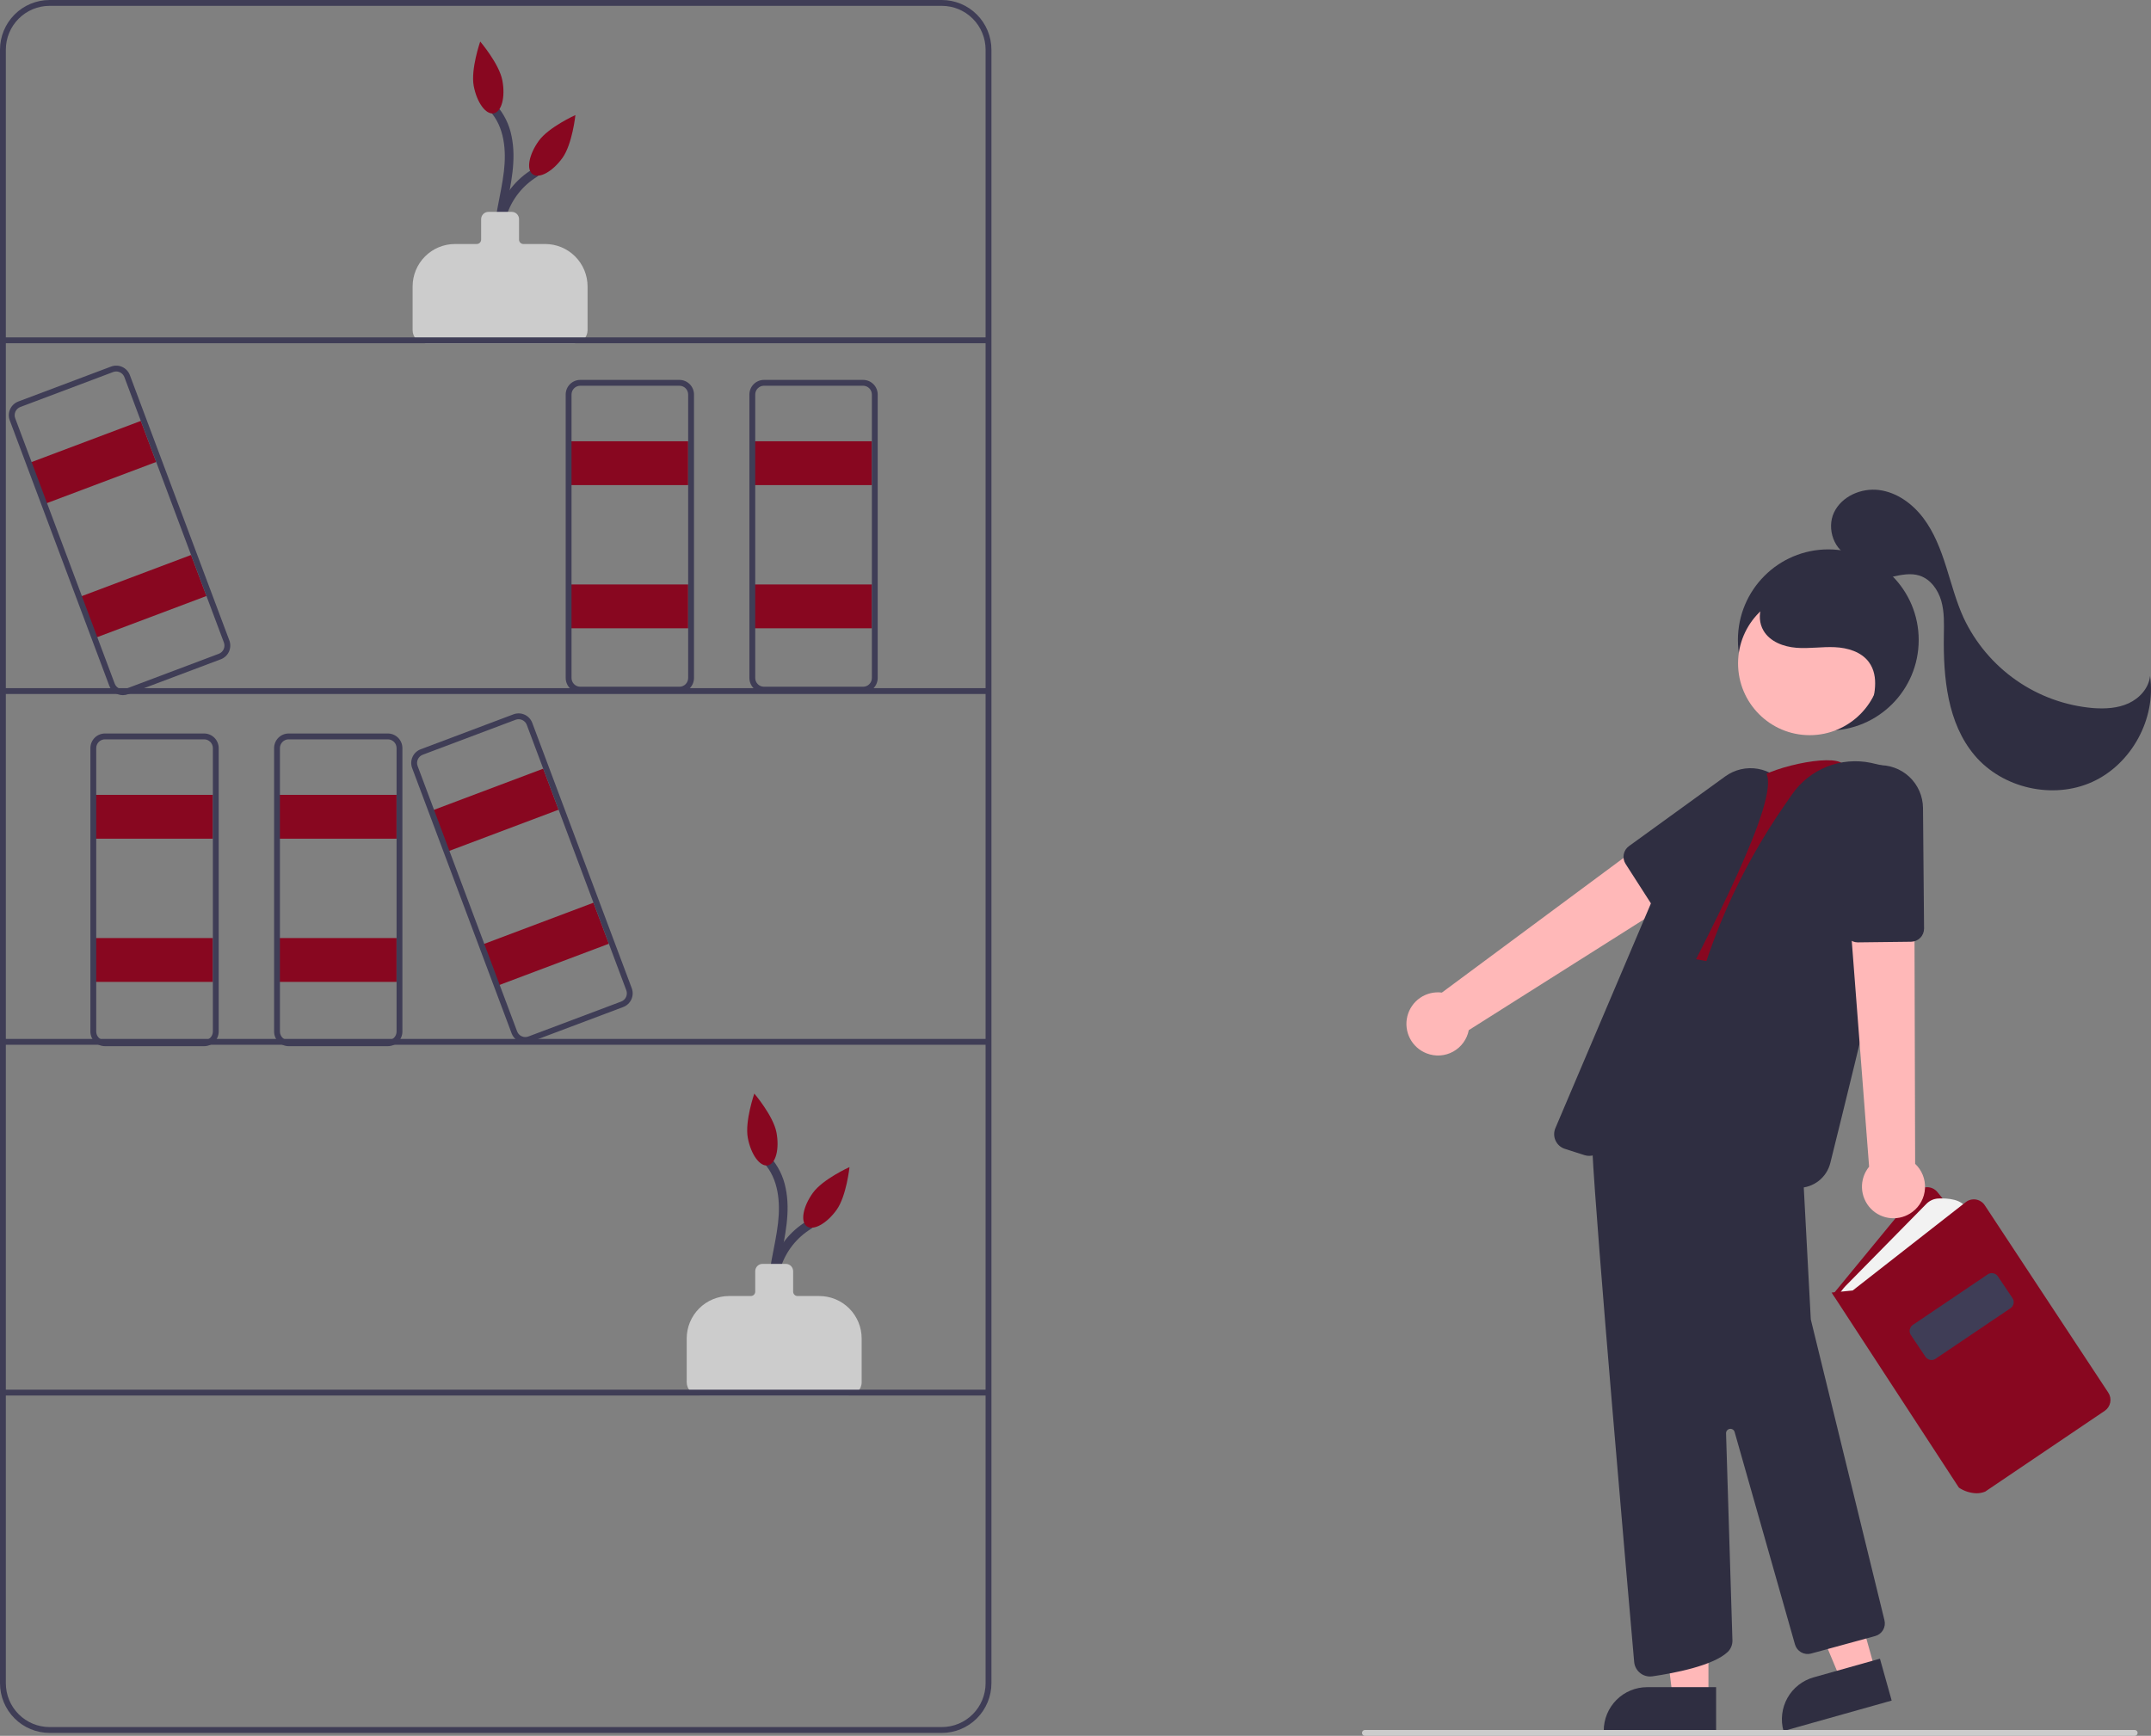 <svg width="337" height="272" viewBox="0 0 337 272" fill="none" xmlns="http://www.w3.org/2000/svg">
<rect x="0" y="0" width="337" height="272" fill="#808080" stroke="none"/>
<g clip-path="url(#clip0_9_262)">
<path d="M122.63 206.323C121.609 203.872 121.497 201.137 122.314 198.61C123.13 196.084 124.821 193.933 127.081 192.547C127.833 192.088 127.145 190.9 126.389 191.361C123.797 192.912 121.862 195.362 120.951 198.248C120.04 201.133 120.216 204.253 121.446 207.017C121.792 207.827 122.973 207.128 122.63 206.323Z" fill="#3F3D56"/>
<path d="M123.022 208.171C121.173 204.888 121.608 200.96 122.273 197.41C122.967 193.705 123.877 189.942 123.09 186.174C122.733 184.344 121.888 182.645 120.644 181.259C120.046 180.607 119.078 181.58 119.675 182.23C122 184.761 122.27 188.432 121.892 191.693C121.448 195.539 120.187 199.286 120.344 203.194C120.385 205.177 120.897 207.12 121.838 208.864C121.933 209.015 122.083 209.123 122.256 209.165C122.428 209.207 122.611 209.181 122.764 209.091C122.918 209.001 123.03 208.855 123.079 208.683C123.127 208.511 123.106 208.328 123.022 208.171Z" fill="#3F3D56"/>
<path d="M132.942 218.653H109.643C109.098 218.653 108.576 218.435 108.19 218.049C107.805 217.663 107.588 217.139 107.587 216.593V209.733C107.589 207.97 108.289 206.28 109.532 205.034C110.776 203.787 112.462 203.086 114.221 203.084H117.638C117.82 203.084 117.994 203.012 118.122 202.883C118.251 202.754 118.323 202.579 118.323 202.397V199.192C118.324 198.888 118.444 198.597 118.658 198.383C118.872 198.168 119.163 198.047 119.465 198.047H123.12C123.423 198.047 123.713 198.168 123.927 198.383C124.142 198.597 124.262 198.888 124.262 199.192V202.397C124.263 202.579 124.335 202.754 124.463 202.883C124.592 203.012 124.766 203.084 124.948 203.084H128.365C130.124 203.086 131.81 203.787 133.053 205.034C134.297 206.28 134.996 207.97 134.998 209.733V216.593C134.998 217.139 134.781 217.663 134.395 218.049C134.01 218.435 133.487 218.653 132.942 218.653Z" fill="#CCCCCC"/>
<path d="M121.651 177.459C122.141 180.069 121.534 182.374 120.294 182.608C119.055 182.842 117.652 180.917 117.161 178.307C116.671 175.697 118.179 171.358 118.179 171.358C118.179 171.358 121.16 174.85 121.651 177.459Z" fill="#880720"/>
<path d="M131.059 189.6C129.506 191.751 127.418 192.893 126.396 192.152C125.374 191.41 125.805 189.066 127.358 186.915C128.912 184.764 133.093 182.879 133.093 182.879C133.093 182.879 132.613 187.449 131.059 189.6Z" fill="#880720"/>
<path d="M79.686 41.475C78.666 39.024 78.554 36.288 79.37 33.762C80.186 31.235 81.877 29.085 84.137 27.698C84.89 27.24 84.202 26.051 83.445 26.512C80.853 28.064 78.918 30.514 78.008 33.399C77.097 36.285 77.273 39.404 78.503 42.168C78.848 42.979 80.029 42.28 79.686 41.475Z" fill="#3F3D56"/>
<path d="M80.078 43.322C78.23 40.04 78.665 36.112 79.329 32.562C80.024 28.856 80.933 25.094 80.146 21.325C79.789 19.495 78.944 17.797 77.701 16.41C77.102 15.758 76.135 16.732 76.732 17.381C79.056 19.912 79.326 23.584 78.949 26.845C78.504 30.69 77.244 34.438 77.4 38.346C77.441 40.328 77.953 42.272 78.895 44.016C78.99 44.166 79.139 44.274 79.312 44.317C79.485 44.359 79.667 44.332 79.821 44.242C79.974 44.152 80.087 44.006 80.135 43.834C80.183 43.663 80.163 43.479 80.078 43.322Z" fill="#3F3D56"/>
<path d="M89.999 53.805H66.7C66.155 53.804 65.632 53.587 65.247 53.2C64.861 52.814 64.644 52.29 64.644 51.744V44.884C64.646 43.122 65.345 41.432 66.589 40.185C67.832 38.939 69.518 38.238 71.277 38.236H74.694C74.876 38.235 75.05 38.163 75.179 38.034C75.307 37.906 75.379 37.731 75.38 37.549V34.343C75.38 34.04 75.501 33.749 75.715 33.534C75.929 33.32 76.219 33.199 76.522 33.199H80.177C80.479 33.199 80.77 33.32 80.984 33.534C81.198 33.749 81.318 34.04 81.319 34.343V37.549C81.319 37.731 81.391 37.906 81.52 38.034C81.648 38.163 81.822 38.235 82.004 38.236H85.421C87.18 38.238 88.866 38.939 90.109 40.185C91.353 41.432 92.053 43.122 92.055 44.884V51.744C92.054 52.29 91.837 52.814 91.452 53.2C91.066 53.587 90.544 53.804 89.999 53.805Z" fill="#CCCCCC"/>
<path d="M78.707 12.611C79.198 15.22 78.59 17.526 77.351 17.76C76.111 17.994 74.708 16.068 74.218 13.459C73.727 10.849 75.236 6.51 75.236 6.51C75.236 6.51 78.217 10.001 78.707 12.611Z" fill="#880720"/>
<path d="M88.115 24.751C86.562 26.902 84.474 28.045 83.452 27.303C82.43 26.562 82.861 24.217 84.415 22.066C85.968 19.915 90.15 18.03 90.15 18.03C90.15 18.03 89.669 22.6 88.115 24.751Z" fill="#880720"/>
<path d="M33.35 124.552H14.619V131.421H33.35V124.552Z" fill="#880720"/>
<path d="M33.35 146.99H14.619V153.859H33.35V146.99Z" fill="#880720"/>
<path d="M147.561 271.542H7.766C5.707 271.54 3.733 270.719 2.277 269.26C0.821 267.8 0.002 265.821 0 263.758V7.785C0.002 5.721 0.821 3.742 2.277 2.283C3.733 0.823 5.707 0.002 7.766 0H147.561C149.62 0.002 151.595 0.823 153.051 2.283C154.507 3.742 155.326 5.721 155.328 7.785V263.758C155.326 265.821 154.507 267.8 153.051 269.26C151.595 270.719 149.62 271.54 147.561 271.542ZM7.766 0.916C5.95 0.918 4.208 1.642 2.923 2.93C1.638 4.218 0.916 5.963 0.914 7.785V263.758C0.916 265.579 1.638 267.325 2.923 268.612C4.208 269.9 5.95 270.624 7.766 270.626H147.561C149.378 270.624 151.12 269.9 152.405 268.612C153.689 267.325 154.412 265.579 154.414 263.758V7.785C154.412 5.963 153.689 4.218 152.405 2.93C151.12 1.642 149.378 0.918 147.561 0.916H7.766Z" fill="#3F3D56"/>
<path d="M154.871 52.867H0.457V53.783H154.871V52.867Z" fill="#3F3D56"/>
<path d="M154.871 107.831H0.457V108.747H154.871V107.831Z" fill="#3F3D56"/>
<path d="M154.871 162.795H0.457V163.711H154.871V162.795Z" fill="#3F3D56"/>
<path d="M154.871 217.759H0.457V218.675H154.871V217.759Z" fill="#3F3D56"/>
<path d="M31.979 163.933H16.447C15.841 163.932 15.26 163.691 14.832 163.261C14.404 162.832 14.163 162.25 14.162 161.643V117.226C14.163 116.619 14.404 116.037 14.832 115.607C15.26 115.178 15.841 114.937 16.447 114.936H31.979C32.585 114.937 33.166 115.178 33.594 115.607C34.022 116.037 34.263 116.619 34.264 117.226V161.643C34.263 162.25 34.022 162.832 33.594 163.261C33.166 163.691 32.585 163.932 31.979 163.933ZM16.447 115.852C16.083 115.852 15.735 115.997 15.478 116.255C15.221 116.512 15.076 116.861 15.076 117.226V161.643C15.076 162.007 15.221 162.356 15.478 162.614C15.735 162.872 16.083 163.016 16.447 163.017H31.979C32.343 163.016 32.691 162.872 32.948 162.614C33.205 162.356 33.349 162.007 33.35 161.643V117.226C33.349 116.861 33.205 116.512 32.948 116.255C32.691 115.997 32.343 115.852 31.979 115.852H16.447Z" fill="#3F3D56"/>
<path d="M62.131 124.552H43.4V131.421H62.131V124.552Z" fill="#880720"/>
<path d="M62.131 146.99H43.4V153.859H62.131V146.99Z" fill="#880720"/>
<path d="M60.761 163.933H45.228C44.622 163.932 44.042 163.691 43.613 163.261C43.185 162.832 42.944 162.25 42.944 161.643V117.226C42.944 116.619 43.185 116.037 43.613 115.607C44.042 115.178 44.622 114.937 45.228 114.936H60.761C61.366 114.937 61.947 115.178 62.375 115.607C62.803 116.037 63.044 116.619 63.045 117.226V161.643C63.044 162.25 62.803 162.832 62.375 163.261C61.947 163.691 61.366 163.932 60.761 163.933ZM45.228 115.852C44.864 115.852 44.516 115.997 44.259 116.255C44.002 116.512 43.858 116.861 43.857 117.226V161.643C43.858 162.007 44.002 162.356 44.259 162.614C44.516 162.872 44.864 163.016 45.228 163.017H60.761C61.124 163.016 61.472 162.872 61.729 162.614C61.986 162.356 62.131 162.007 62.131 161.643V117.226C62.131 116.861 61.986 116.512 61.729 116.255C61.472 115.997 61.124 115.852 60.761 115.852H45.228Z" fill="#3F3D56"/>
<path d="M107.816 69.145H89.085V76.013H107.816V69.145Z" fill="#880720"/>
<path d="M107.816 91.582H89.085V98.451H107.816V91.582Z" fill="#880720"/>
<path d="M106.445 108.525H90.912C90.307 108.524 89.726 108.283 89.298 107.854C88.87 107.425 88.629 106.843 88.628 106.236V61.818C88.629 61.211 88.87 60.629 89.298 60.2C89.726 59.771 90.307 59.529 90.912 59.529H106.445C107.051 59.529 107.631 59.771 108.06 60.2C108.488 60.629 108.729 61.211 108.729 61.818V106.236C108.729 106.843 108.488 107.425 108.06 107.854C107.631 108.283 107.051 108.525 106.445 108.525ZM90.912 60.444C90.549 60.445 90.201 60.59 89.944 60.847C89.687 61.105 89.542 61.454 89.542 61.818V106.236C89.542 106.6 89.687 106.949 89.944 107.207C90.201 107.464 90.549 107.609 90.912 107.609H106.445C106.809 107.609 107.157 107.464 107.414 107.207C107.671 106.949 107.815 106.6 107.816 106.236V61.818C107.815 61.454 107.671 61.105 107.414 60.847C107.157 60.59 106.809 60.445 106.445 60.444H90.912Z" fill="#3F3D56"/>
<path d="M136.597 69.145H117.866V76.013H136.597V69.145Z" fill="#880720"/>
<path d="M136.597 91.582H117.866V98.451H136.597V91.582Z" fill="#880720"/>
<path d="M135.227 108.525H119.694C119.088 108.525 118.508 108.283 118.079 107.854C117.651 107.425 117.41 106.843 117.41 106.236V61.818C117.41 61.211 117.651 60.629 118.079 60.2C118.508 59.771 119.088 59.529 119.694 59.529H135.227C135.832 59.529 136.413 59.771 136.841 60.2C137.269 60.629 137.51 61.211 137.511 61.818V106.236C137.51 106.843 137.269 107.425 136.841 107.854C136.413 108.283 135.832 108.525 135.227 108.525ZM119.694 60.444C119.331 60.445 118.982 60.59 118.725 60.847C118.468 61.105 118.324 61.454 118.323 61.818V106.236C118.324 106.6 118.468 106.949 118.725 107.207C118.982 107.464 119.331 107.609 119.694 107.609H135.227C135.59 107.609 135.938 107.464 136.195 107.207C136.452 106.949 136.597 106.6 136.597 106.236V61.818C136.597 61.454 136.452 61.105 136.195 60.847C135.938 60.59 135.59 60.445 135.227 60.444H119.694Z" fill="#3F3D56"/>
<path d="M85.106 120.45L67.572 127.054L69.983 133.484L87.516 126.88L85.106 120.45Z" fill="#880720"/>
<path d="M92.98 141.454L75.446 148.058L77.857 154.488L95.39 147.884L92.98 141.454Z" fill="#880720"/>
<path d="M82.298 163.421C81.834 163.42 81.38 163.278 80.999 163.012C80.617 162.747 80.325 162.371 80.161 161.936L64.573 120.357C64.361 119.788 64.382 119.159 64.633 118.606C64.883 118.053 65.341 117.622 65.908 117.408L80.448 111.932C80.729 111.826 81.028 111.777 81.328 111.787C81.628 111.797 81.922 111.866 82.196 111.99C82.469 112.114 82.715 112.291 82.92 112.511C83.125 112.73 83.285 112.988 83.39 113.27L98.978 154.849C99.19 155.417 99.169 156.047 98.919 156.599C98.668 157.152 98.21 157.583 97.643 157.797L83.103 163.273C82.846 163.371 82.573 163.421 82.298 163.421ZM81.253 112.701C81.088 112.701 80.924 112.731 80.77 112.789L66.23 118.265C65.89 118.394 65.614 118.652 65.464 118.984C65.314 119.316 65.301 119.694 65.429 120.035L81.016 161.614C81.08 161.782 81.176 161.937 81.299 162.069C81.421 162.201 81.569 162.307 81.733 162.381C81.897 162.456 82.074 162.497 82.254 162.503C82.434 162.509 82.613 162.48 82.781 162.416L97.322 156.94C97.662 156.811 97.937 156.553 98.087 156.221C98.237 155.889 98.25 155.512 98.122 155.171L82.535 113.592C82.436 113.33 82.261 113.105 82.032 112.946C81.803 112.787 81.531 112.701 81.253 112.701Z" fill="#3F3D56"/>
<path d="M22.061 65.959L4.527 72.562L6.938 78.992L24.471 72.388L22.061 65.959Z" fill="#880720"/>
<path d="M29.935 86.962L12.402 93.566L14.812 99.996L32.346 93.392L29.935 86.962Z" fill="#880720"/>
<path d="M19.253 108.93C18.789 108.929 18.335 108.786 17.954 108.521C17.572 108.255 17.28 107.88 17.116 107.444L1.528 65.865C1.316 65.297 1.337 64.667 1.588 64.114C1.838 63.562 2.297 63.131 2.863 62.917L17.403 57.44C17.684 57.335 17.983 57.285 18.283 57.295C18.583 57.305 18.878 57.374 19.151 57.498C19.424 57.623 19.67 57.8 19.875 58.019C20.08 58.239 20.24 58.497 20.345 58.778L35.933 100.357C36.145 100.926 36.124 101.555 35.874 102.108C35.623 102.661 35.165 103.091 34.598 103.306L20.058 108.782C19.801 108.879 19.528 108.929 19.253 108.93ZM18.208 58.209C18.043 58.209 17.879 58.239 17.725 58.298L3.185 63.774C2.845 63.903 2.569 64.161 2.419 64.493C2.269 64.824 2.256 65.202 2.384 65.543L17.971 107.122C18.035 107.291 18.131 107.446 18.254 107.577C18.377 107.709 18.524 107.815 18.688 107.89C18.852 107.964 19.029 108.006 19.209 108.012C19.389 108.018 19.568 107.988 19.736 107.925L34.277 102.448C34.617 102.32 34.892 102.061 35.042 101.73C35.192 101.398 35.205 101.02 35.078 100.679L19.49 59.1C19.392 58.839 19.216 58.614 18.987 58.454C18.758 58.295 18.486 58.21 18.208 58.209Z" fill="#3F3D56"/>
<path d="M286.443 114.478C294.264 114.478 300.605 108.123 300.605 100.283C300.605 92.443 294.264 86.088 286.443 86.088C278.621 86.088 272.281 92.443 272.281 100.283C272.281 108.123 278.621 114.478 286.443 114.478Z" fill="#2F2E41"/>
<path d="M223.526 165.064C224.195 165.324 224.913 165.434 225.629 165.385C226.345 165.337 227.041 165.132 227.669 164.785C228.298 164.437 228.842 163.956 229.265 163.375C229.688 162.794 229.978 162.127 230.116 161.421L269.056 136.795L261.968 128.797L225.903 155.535C224.705 155.382 223.492 155.674 222.495 156.357C221.498 157.04 220.785 158.067 220.492 159.241C220.199 160.416 220.346 161.657 220.905 162.731C221.464 163.804 222.397 164.634 223.526 165.064Z" fill="#FFB8B8"/>
<path d="M260.926 143.342C260.581 143.343 260.242 143.257 259.939 143.092C259.637 142.926 259.38 142.688 259.193 142.397L254.684 135.373C254.399 134.93 254.295 134.394 254.393 133.876C254.49 133.358 254.782 132.897 255.208 132.588L270.298 121.657C271.03 121.126 271.861 120.748 272.742 120.545C273.622 120.342 274.534 120.318 275.424 120.475C276.314 120.632 277.163 120.965 277.922 121.457C278.681 121.948 279.334 122.587 279.842 123.336C280.35 124.085 280.703 124.928 280.881 125.816C281.058 126.704 281.056 127.618 280.874 128.506C280.693 129.393 280.336 130.234 279.824 130.981C279.312 131.727 278.656 132.363 277.895 132.851L262.029 143.019C261.7 143.23 261.317 143.343 260.926 143.342Z" fill="#2F2E41"/>
<path d="M267.664 265.978L262.063 265.978L259.398 244.324L267.665 244.325L267.664 265.978Z" fill="#FFB8B8"/>
<path d="M258.062 264.374H268.864V271.191H251.261C251.261 270.296 251.437 269.409 251.779 268.582C252.121 267.755 252.622 267.004 253.253 266.371C253.885 265.738 254.634 265.236 255.46 264.893C256.285 264.55 257.169 264.374 258.062 264.374Z" fill="#2F2E41"/>
<path d="M293.811 261.781L288.418 263.299L280.013 243.173L287.972 240.933L293.811 261.781Z" fill="#FFB8B8"/>
<path d="M284.134 262.838L294.534 259.912L296.372 266.475L279.424 271.244C279.183 270.382 279.113 269.481 279.219 268.592C279.325 267.703 279.605 266.844 280.042 266.063C280.48 265.283 281.066 264.596 281.768 264.043C282.47 263.489 283.274 263.08 284.134 262.838Z" fill="#2F2E41"/>
<path d="M308.901 228.55L287.157 202.829L300.352 186.782C300.545 186.546 300.788 186.357 301.064 186.227C301.339 186.098 301.64 186.031 301.944 186.032C302.248 186.033 302.548 186.101 302.823 186.233C303.098 186.364 303.34 186.555 303.532 186.791L323.497 211.351L308.901 228.55Z" fill="#880720"/>
<path d="M288.035 203.02C288.355 202.442 288.753 201.91 289.216 201.439L301.81 188.641C302.304 188.137 302.968 187.838 303.672 187.803C305.111 187.735 307.471 187.881 308.129 189.464L291.126 203.407L288.035 203.02Z" fill="#F2F2F2"/>
<path d="M309.657 233.993C308.687 233.964 307.745 233.665 306.935 233.129L306.875 233.067L286.96 202.538L290.265 202.218L307.975 188.372C308.199 188.197 308.456 188.07 308.731 188C309.006 187.93 309.292 187.917 309.572 187.963C309.852 188.009 310.119 188.112 310.357 188.267C310.595 188.421 310.799 188.623 310.955 188.86L330.314 218.23C330.612 218.683 330.719 219.236 330.613 219.768C330.507 220.3 330.197 220.769 329.749 221.074L311.015 233.735C310.583 233.908 310.122 233.995 309.657 233.993Z" fill="#880720"/>
<path d="M302.614 213.11C302.426 213.11 302.242 213.064 302.076 212.976C301.911 212.888 301.769 212.76 301.665 212.605L299.377 209.198C299.208 208.946 299.146 208.638 299.204 208.34C299.262 208.042 299.435 207.779 299.686 207.609L311.423 199.689C311.675 199.52 311.983 199.458 312.28 199.516C312.577 199.574 312.839 199.748 313.009 200L315.296 203.406C315.465 203.658 315.527 203.967 315.469 204.264C315.411 204.562 315.238 204.825 314.987 204.995L303.25 212.915C303.062 213.042 302.84 213.11 302.614 213.11Z" fill="#3F3D56"/>
<path d="M258.512 262.703C257.887 262.701 257.286 262.465 256.826 262.041C256.367 261.617 256.082 261.036 256.027 260.412C255.031 249.063 250.031 191.863 249.482 180.311C248.872 167.476 259.529 147.171 259.637 146.968L259.71 146.828L264.978 147.488V148.102L269.991 148.693L279.694 149.634L282.472 183.666L283.7 206.746L295.24 253.885C295.37 254.407 295.291 254.959 295.019 255.423C294.746 255.887 294.303 256.225 293.784 256.364L283.741 259.109C283.219 259.249 282.663 259.179 282.192 258.913C281.721 258.647 281.373 258.206 281.223 257.685L271.767 224.392C271.721 224.231 271.618 224.092 271.478 224.002C271.337 223.911 271.168 223.876 271.003 223.901C270.838 223.927 270.688 224.012 270.581 224.141C270.474 224.27 270.418 224.434 270.423 224.601L271.423 257.065C271.428 257.398 271.365 257.729 271.238 258.037C271.111 258.345 270.923 258.624 270.684 258.856C268.382 261.023 262.3 262.18 258.879 262.677C258.757 262.695 258.635 262.704 258.512 262.703Z" fill="#2F2E41"/>
<path d="M288.69 119.695C287.096 118.03 276.596 120.318 274.264 122.771L258.304 148.921L284.7 153.843L290.531 120.618L288.69 119.695Z" fill="#880720"/>
<path d="M281.771 186.132C281.203 186.132 280.638 186.038 280.1 185.853C278.567 185.326 276.687 184.774 274.514 184.214C264.996 181.761 261.636 173.907 264.527 160.869L264.6 160.539C267.314 148.172 272.43 136.461 279.656 126.075L280.775 124.463C282.126 122.519 284.018 121.015 286.214 120.14C288.411 119.264 290.816 119.055 293.13 119.538C297.413 120.423 299.712 121.706 299.965 123.352C300.461 126.58 290.895 165.603 286.759 182.231C286.482 183.346 285.84 184.336 284.936 185.043C284.032 185.75 282.918 186.134 281.771 186.132Z" fill="#2F2E41"/>
<path d="M248.983 181.122C248.734 181.122 248.487 181.084 248.25 181.008L245.165 180.019C244.846 179.916 244.552 179.748 244.301 179.526C244.051 179.303 243.85 179.03 243.71 178.725C243.571 178.42 243.497 178.089 243.492 177.753C243.488 177.417 243.553 177.085 243.684 176.776L260.054 138.264C263.19 130.917 268.674 124.824 275.643 120.942C275.744 120.886 275.856 120.852 275.97 120.841C276.085 120.831 276.201 120.844 276.311 120.88C276.411 120.912 276.504 120.965 276.583 121.035C276.663 121.105 276.726 121.191 276.77 121.288C278.695 125.533 268.217 145.623 259.797 161.765C255.486 170.031 251.762 177.17 251.338 179.205C251.225 179.747 250.929 180.234 250.5 180.583C250.071 180.932 249.536 181.123 248.983 181.122Z" fill="#2F2E41"/>
<path d="M299.627 189.898C300.202 189.468 300.676 188.917 301.015 188.283C301.355 187.649 301.551 186.949 301.591 186.231C301.632 185.513 301.514 184.795 301.247 184.127C300.981 183.46 300.571 182.859 300.048 182.367L299.918 136.217L289.392 137.987L292.835 182.817C292.069 183.753 291.672 184.939 291.719 186.149C291.767 187.358 292.256 188.509 293.093 189.382C293.93 190.254 295.058 190.789 296.262 190.884C297.466 190.979 298.663 190.628 299.627 189.898Z" fill="#FFB8B8"/>
<path d="M291.056 147.666C290.535 147.666 290.033 147.467 289.652 147.11C289.271 146.752 289.04 146.263 289.006 145.741L287.781 127.12C287.666 125.328 288.264 123.564 289.444 122.213C290.625 120.863 292.292 120.037 294.079 119.917C294.996 119.856 295.917 119.984 296.783 120.292C297.65 120.601 298.445 121.083 299.119 121.71C299.793 122.337 300.332 123.096 300.704 123.939C301.075 124.782 301.271 125.692 301.279 126.614L301.445 145.489C301.449 146.034 301.238 146.559 300.857 146.948C300.477 147.338 299.958 147.561 299.414 147.568L291.081 147.666L291.056 147.666Z" fill="#2F2E41"/>
<path d="M283.525 115.2C289.722 115.2 294.746 110.165 294.746 103.953C294.746 97.742 289.722 92.707 283.525 92.707C277.328 92.707 272.305 97.742 272.305 103.953C272.305 110.165 277.328 115.2 283.525 115.2Z" fill="#FFB8B8"/>
<path d="M292.855 111.823C293.692 109.154 294.46 106.006 292.804 103.754C291.611 102.13 289.468 101.502 287.459 101.412C285.449 101.322 283.434 101.664 281.429 101.504C279.424 101.344 277.304 100.551 276.286 98.812C274.965 96.558 276.084 93.453 278.207 91.935C280.33 90.416 283.136 90.204 285.72 90.558C288.99 90.947 292.064 92.326 294.534 94.51C296.936 96.732 298.501 99.935 298.432 103.211C298.362 106.487 296.529 109.749 293.608 111.22" fill="#2F2E41"/>
<path d="M290.057 87.248C287.371 86.418 286.132 82.859 287.333 80.312C288.535 77.765 291.605 76.431 294.393 76.786C297.182 77.141 299.639 78.934 301.333 81.181C303.028 83.429 304.05 86.108 304.902 88.793C305.754 91.477 306.463 94.22 307.627 96.785C309.473 100.725 312.322 104.108 315.886 106.595C319.451 109.083 323.606 110.586 327.933 110.954C329.82 111.091 331.777 110.992 333.496 110.202C335.215 109.412 336.657 107.818 336.85 105.933C337.828 112.631 333.94 119.751 327.783 122.534C321.626 125.318 313.728 123.527 309.366 118.358C305.103 113.307 304.443 106.175 304.546 99.56C304.574 97.746 304.64 95.897 304.14 94.154C303.64 92.41 302.457 90.752 300.734 90.198C299.343 89.752 297.837 90.074 296.411 90.391C294.985 90.707 293.471 91.012 292.091 90.535C290.71 90.057 289.599 88.484 290.155 87.13" fill="#2F2E41"/>
<path d="M334.449 272H213.842C213.721 272 213.604 271.952 213.519 271.866C213.433 271.78 213.385 271.664 213.385 271.542C213.385 271.421 213.433 271.304 213.519 271.218C213.604 271.132 213.721 271.084 213.842 271.084H334.449C334.57 271.084 334.687 271.132 334.772 271.218C334.858 271.304 334.906 271.421 334.906 271.542C334.906 271.664 334.858 271.78 334.772 271.866C334.687 271.952 334.57 272 334.449 272Z" fill="#CCCCCC"/>
</g>
<defs>
<clipPath id="clip0_9_262">
<rect width="337" height="272" fill="white"/>
</clipPath>
</defs>
</svg>
